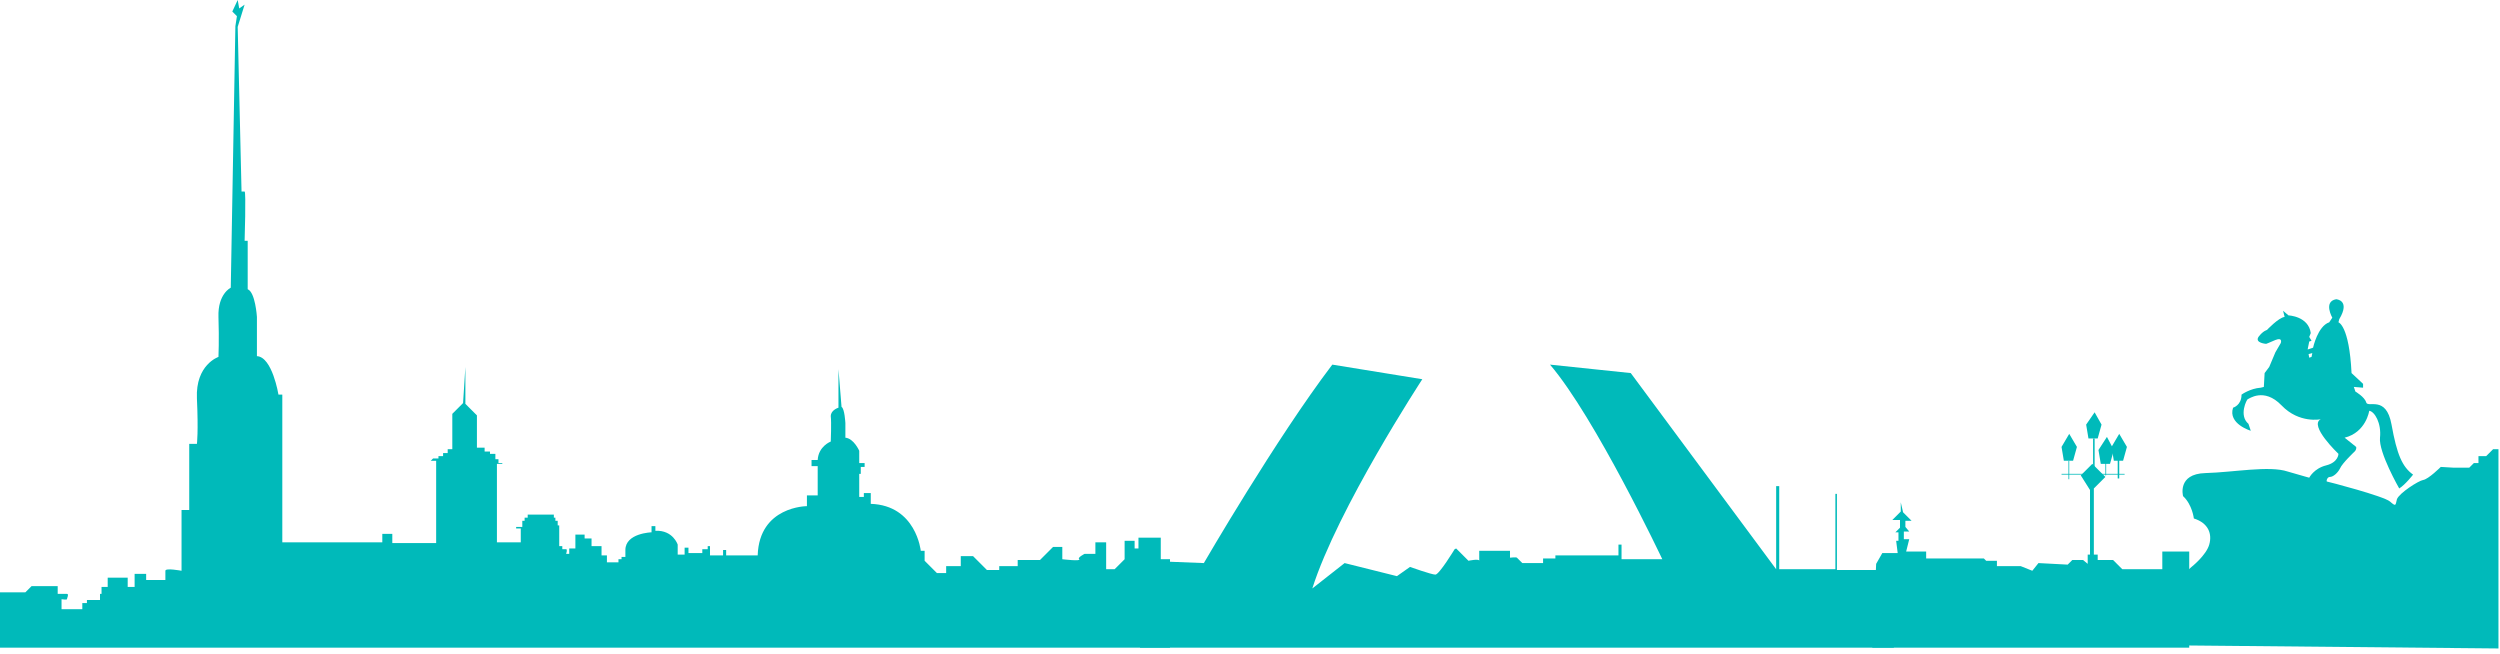 <svg width="325" height="85" viewBox="0 0 325 85" fill="none" xmlns="http://www.w3.org/2000/svg">
<path d="M149.4 74.8L151.4 73L156.5 73.2C156.5 73.2 165.9 57 173.2 47.4L184.9 49.3C184.9 49.3 173.9 66.1 170.6 76.5L174.8 73.2L181.6 74.9L183.3 73.7C183.3 73.7 186.1 74.7 186.6 74.7C187.1 74.7 189.1 71.4 189.1 71.4L189.3 71.3L190.9 72.9C190.9 72.9 192.3 72.6 192.3 72.9C192.3 73.2 192.3 71.6 192.3 71.6H196.3V72.5C196.3 72.5 197.1 72.4 197.2 72.5C197.3 72.6 197.9 73.2 197.9 73.2H200.6V72.6H202.2V72.2H210.4V70.8H210.8V72.7H216.1C216.1 72.7 207.4 54.3 201.5 47.4L212 48.5L230.9 74V63.2H231.3V74H238.6V64.2H238.8V74.1H246.2V84.2H148.2L149.4 74.8Z" fill="#00BABA"/>
<path d="M243.9 73.3L244.7 71.9H246.7L246.5 70.3H246.8V69.2H246.4L247 68.6V67.6H246L247.1 66.5V65.3L247.4 66.6L248.1 67.3L248.5 67.7H247.7V68.5L248.2 69.1H247.5V70.1H248.2L247.8 71.7H250.4V72.6H257.9L258.2 72.9H259.6V73.6H262.7L264.2 74.2L265 73.2L268.8 73.4L269.4 72.8H270.8L271.4 73.3V72.1H271.7V63.7L270.5 61.8L272 60.3L273.7 62L272.2 63.5V72.1H272.7V72.8H274.7L275.9 74H281.1V71.7H284.6V84.2H243.4L243.9 73.3Z" fill="#00BABA"/>
<path d="M276.2 61.6H268V61.7H276.2V61.6Z" fill="#00BABA"/>
<path d="M275.501 59.6H275.301V62.2H275.501V59.6Z" fill="#00BABA"/>
<path d="M269 59.899H268.9V62.299H269V59.899Z" fill="#00BABA"/>
<path d="M272.301 57H272.101V61.7H272.301V57Z" fill="#00BABA"/>
<path d="M273.8 60H273.7V61.8H273.8V60Z" fill="#00BABA"/>
<path d="M271.2 55.2L271.5 57H272.7L273.2 55.2L272.3 53.6L271.2 55.2Z" fill="#00BABA"/>
<path d="M268 58.099L268.3 59.899H269.5L270 58.099L269 56.399L268 58.099Z" fill="#00BABA"/>
<path d="M272.801 58.5L273.101 60.3H274.301L274.801 58.5L273.901 56.8L272.801 58.5Z" fill="#00BABA"/>
<path d="M274.5 58.099L274.8 59.899H276L276.5 58.099L275.5 56.399L274.5 58.099Z" fill="#00BABA"/>
<path d="M283.2 83.9V75.2L284.9 73.7C284.9 73.7 286.8 72.2 287.2 70.8C287.6 69.4 287.1 68 285.2 67.4C285.2 67.4 285 65.6 283.8 64.5C283.8 64.5 283 61.6 286.7 61.5C290.4 61.4 295 60.5 297.4 61.3C299.8 62 300.2 62.1 300.2 62.1C300.2 62.1 300.8 60.9 302.4 60.5C304 60.1 304 59 304 59C304 59 300.1 55.3 301.7 54.5C301.7 54.5 298.9 55.1 296.6 52.7C294.3 50.3 292.3 51.9 292.2 51.9C292.1 51.9 291 54 292.3 55.1L292.6 56C292.6 56 289.6 55.1 290.3 53C290.3 53 291.4 52.7 291.4 51.3C291.4 51.3 292.5 50.5 293.9 50.4L294.3 50.3L294.4 48.5L295 47.7L295.8 45.8L296.5 44.6C296.5 44.6 296.8 43.8 295.8 44.2C294.9 44.6 294.6 44.7 294.6 44.7C294.6 44.7 293.1 44.6 293.6 43.8C294.2 43 294.7 42.9 294.7 42.9C294.7 42.9 296.2 41.3 297 41.2L296.8 40.4L297.5 41C297.5 41 300.1 41.1 300.4 43.3L300.2 43.8L300.5 44.3L300.2 44.4L300 45.4L300.2 46.5L300.5 46.4L300.6 45.9L299.5 46.2V45.6L300.7 45.2C300.7 45.2 301.3 42.4 302.8 41.9L303.2 41.3C303.2 41.3 302 39.2 303.7 38.9C303.7 38.9 305.6 39 304.1 41.5L304 41.9C304 41.9 305.4 42.3 305.7 48.5L307.2 49.9V50.4L306 50.3L306.2 50.9C306.2 50.9 307.4 51.6 307.6 52.3C307.8 53.1 310.2 51.3 310.9 55.2C311.6 59.1 312.3 60.7 313.7 61.7C313.7 61.7 312.7 63 311.9 63.5C311.9 63.5 309.2 58.8 309.4 56.9C309.6 55 308.7 53.5 308 53.4C308 53.4 307.6 56.2 304.8 56.9L306.3 58.1C306.3 58.1 306.4 58.4 306.1 58.7C306.1 58.7 304.5 60.2 304.2 60.9C303.9 61.5 303.3 62 302.9 62C302.5 62 302.4 62.6 302.5 62.6C302.6 62.6 309.9 64.5 310.7 65.2C311.5 65.9 311.4 65.7 311.6 64.9C311.9 64.1 314.4 62.5 315 62.4C315.7 62.3 317.3 60.7 317.3 60.7L319 60.8H321L321.6 60.2H322.2V59.3H323.2L324.1 58.4H324.8V84.3L283.2 83.9Z" fill="#00BABA"/>
<path d="M152.1 84.2V72.7H150.9V69.9H148V71.3H147.5V70.3H146.2V72.7L144.9 74H143.8V70.5H142.4V72H141C141 72 140 72.5 140.3 72.7C140.6 73 138.1 72.7 138.1 72.7V71.1H136.9L135.2 72.8H132.3V73.6H129.9V74.1H128.3L126.5 72.3H124.9V73.6H123V74.5H121.8L120.2 72.9V71.6H119.7C119.7 71.6 119.1 65.7 113.2 65.5V64.1H112.3V64.6H111.9H111.7V61.6H111.9V60.7H112.4V60.2H111.7V58.6C111.7 58.6 111 57 109.9 56.9V55C109.9 55 109.8 53.1 109.4 52.9L109 48V53C109 53 108 53.3 108 54.1C108.1 54.9 108 57.4 108 57.4C108 57.4 106.4 58 106.3 59.8H105.5V60.6H106.3V64.4H104.9V65.8C104.9 65.8 98.7 65.8 98.5 72.2H94.4V71.5H94V72.2H92.3V71H92V71.4H91.3V71.9H89.5V71.2H89V72.1H88.1V70.8C88.1 70.8 87.5 68.9 85.2 69V68.4H84.7V69.2C84.7 69.2 81.3 69.3 81.3 71.5V72.4H80.8V72.7H80.4V73.1H78.9V72.2H78.2V71H76.9V70C76.9 70 76.1 70 76 70V69.5H74.8V71.3H74V72H73.6C73.6 72 73.8 71.4 73.6 71.4C73.4 71.4 73.1 71.4 73.1 71.4V71H72.7V68.3H72.5V67.7H72.2V67.3H72V66.9H68.6V67.3H68.2V67.7H67.9V68.5H67.1V68.7H67.7V70.5H64.6V60.3H65.3V60.2H64.8V59.7H64.4V59H63.7V58.7H63V58.2H62V54L60.5 52.5V47.7L60.2 52.4L58.8 53.8V58.4H58.2V58.9H57.6V59.3H57V59.6H56.3L56 59.9H56.7V62V70.6H51V69.4H49.7V70.5H36.7V51.3H36.2C36.2 51.3 35.4 46.4 33.4 46.3V41.2C33.4 41.2 33.2 38 32.2 37.6V31.3H31.8C31.8 31.3 32 24.9 31.8 24.9C31.6 24.9 31.4 24.9 31.4 24.9L30.9 3.5L31.8 0.6L31.1 1.1L30.9 0L30.2 1.5L30.8 2.1L30.6 3.4L30 37.4C30 37.4 28.3 38.2 28.4 41.2C28.5 44.2 28.4 46.4 28.4 46.4C28.4 46.4 25.4 47.4 25.6 51.8C25.8 56.2 25.6 57.7 25.6 57.7H24.6V66.3H23.6V74.2C23.6 74.2 21.5 73.8 21.5 74.2C21.5 74.6 21.5 75.4 21.5 75.4H19V74.6H17.5V76.3H16.6V75.1H14V76.3H13.2V77.2H13V78H11.3V78.4H10.7V79.2H8V77.9C8 77.9 8.7 78 8.7 77.9C8.7 77.8 9 77.2 8.7 77.2C8.4 77.2 7.5 77.2 7.5 77.2V76.2H4.1L3.3 77H0V84.2H152.1Z" fill="#00BABA"/>
</svg>
